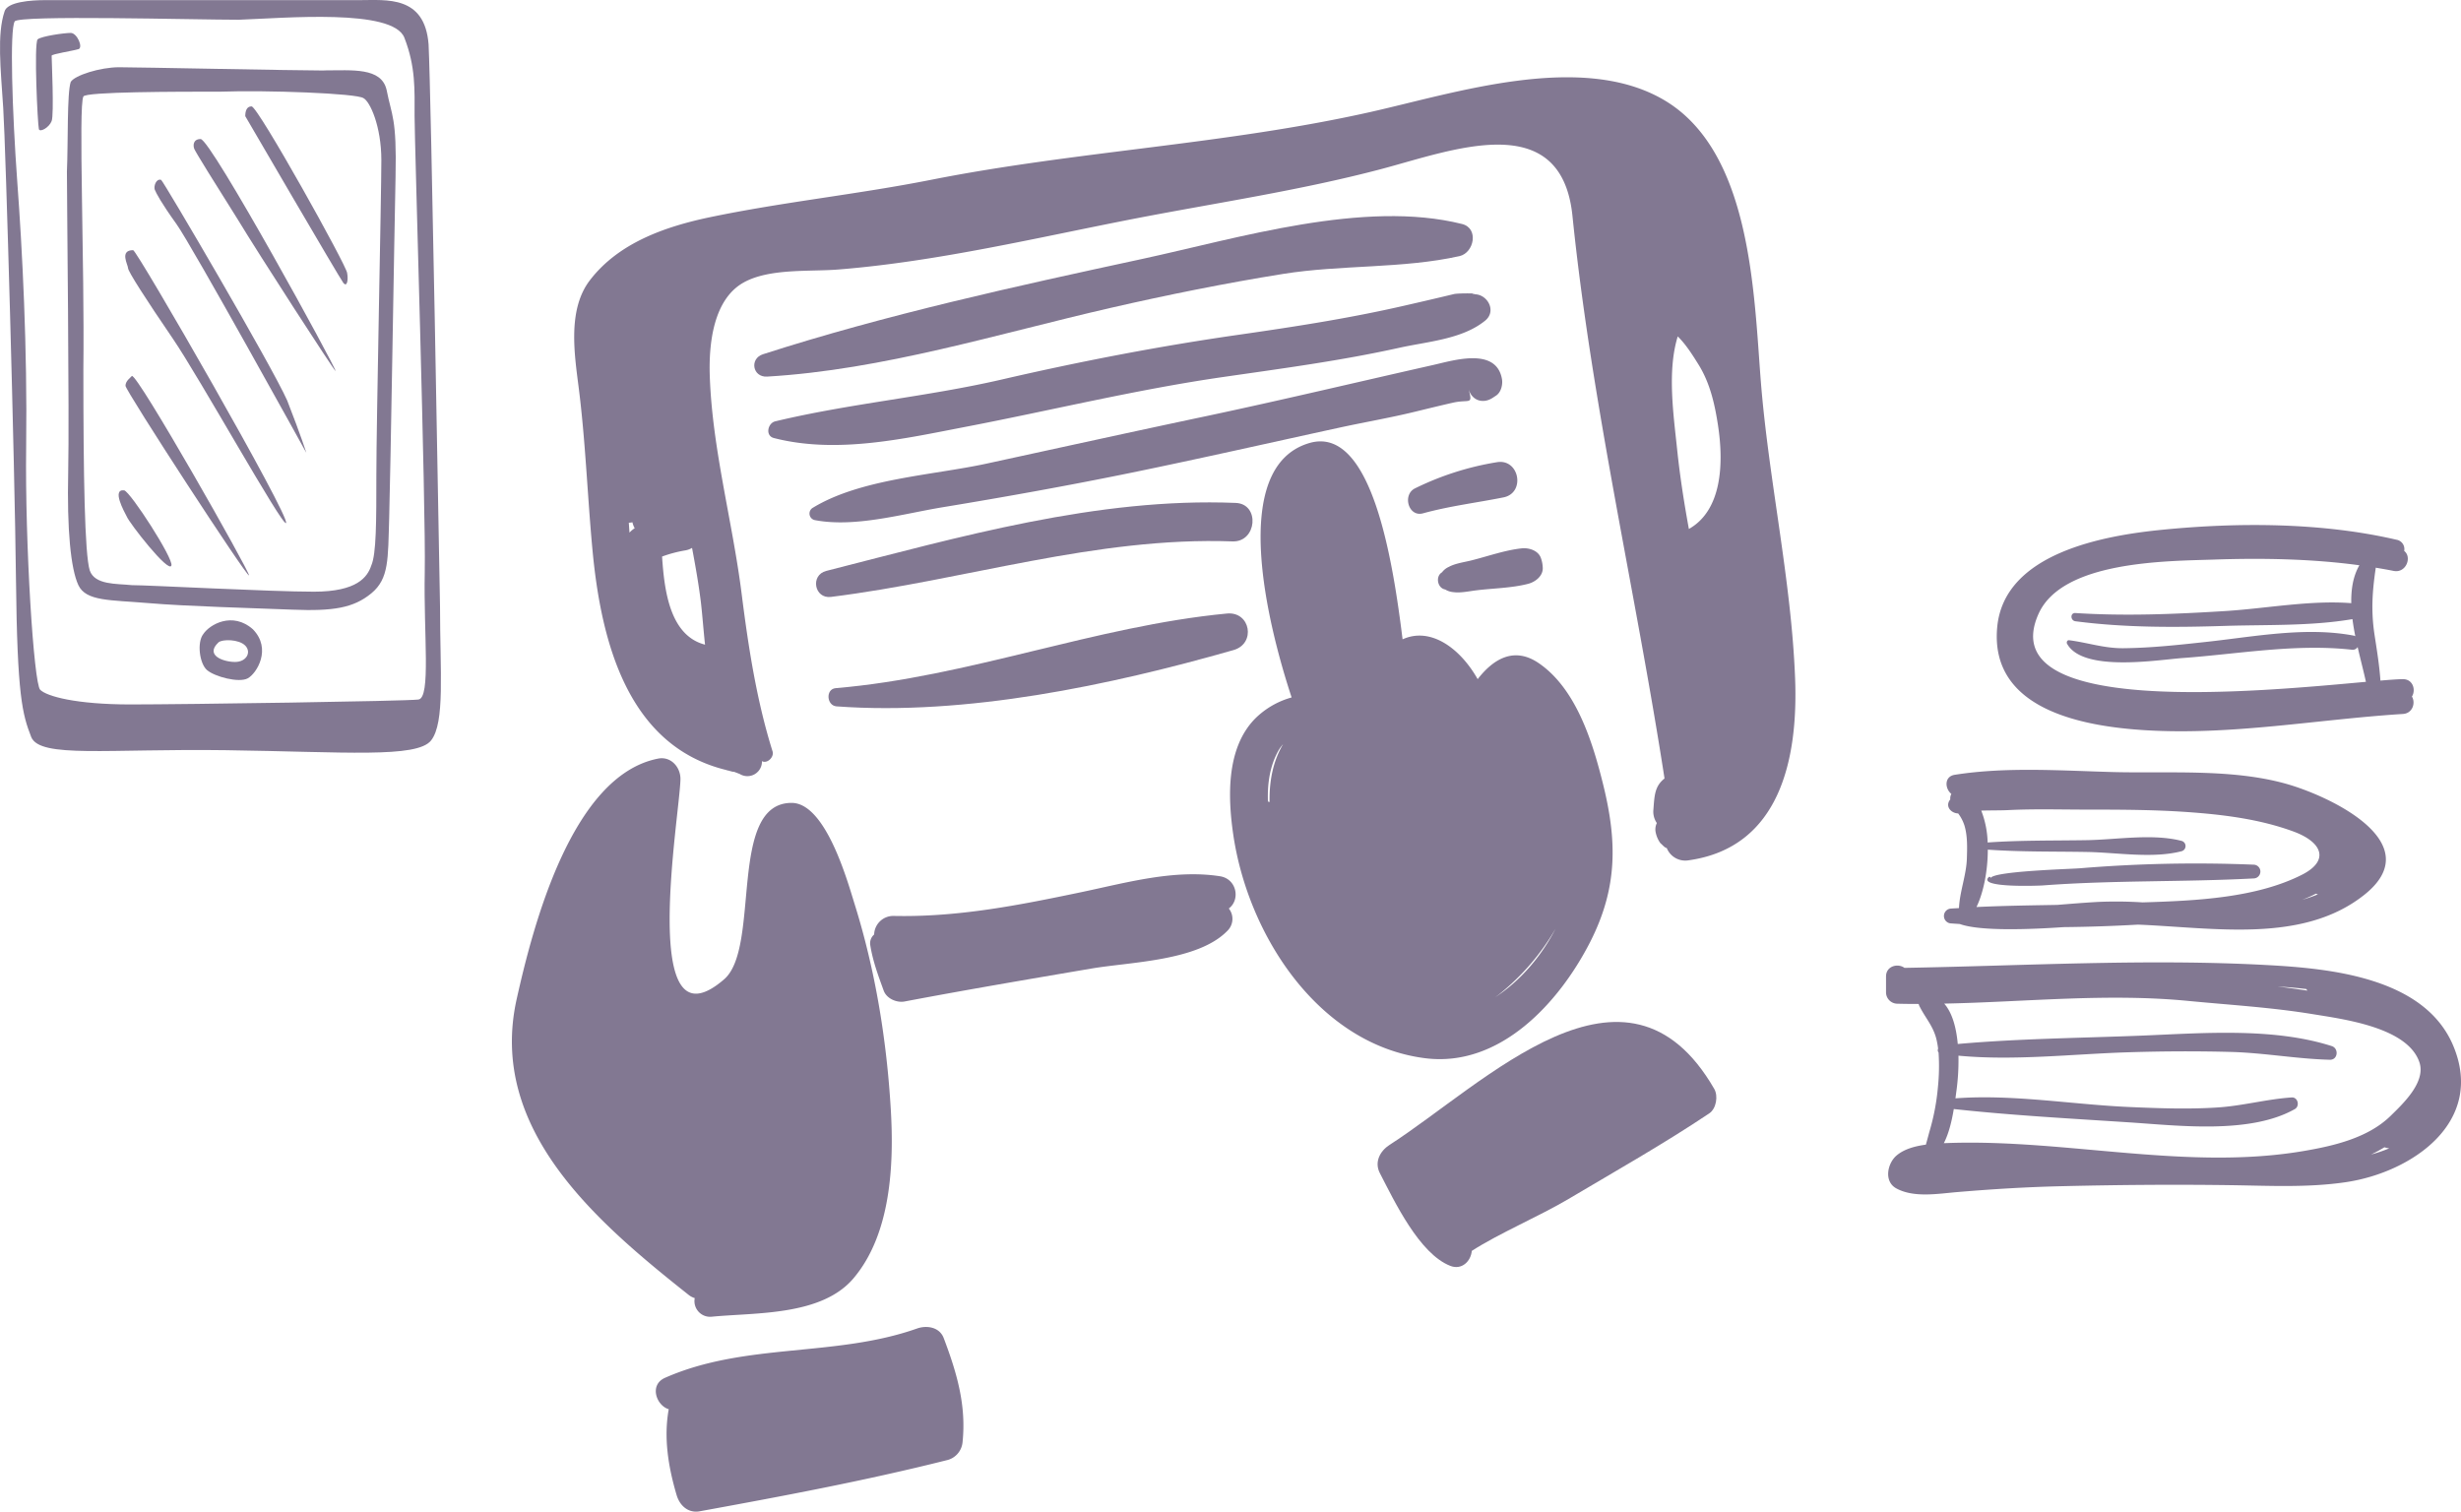 <svg xmlns="http://www.w3.org/2000/svg" viewBox="0 0 1158.05 711.33"><defs><style>.cls-1{fill:#827892;}</style></defs><title>rl-process-design</title><g id="Layer_2" data-name="Layer 2"><g id="Layer_2-2" data-name="Layer 2"><path class="cls-1" d="M402.17,425.51c-3.23-10.35-13.52-47.68-29.67-47.69-30.17,0-14.39,68-31.74,83-40.6,35.12-20.94-76.87-20.57-94.05.13-5.79-4.55-11-10.55-9.78-40.73,8-58.94,79.25-66.5,113.08C229.45,531.32,280.63,574.91,324,609.3a8.65,8.65,0,0,0,2.92,1.55A7.37,7.37,0,0,0,335,619.6c20.74-2,51.58-.33,66.61-18.05,17.6-20.77,19.12-53.37,17.56-79.51C417.24,489.44,411.93,456.73,402.17,425.51Z"/><path class="cls-1" d="M444.07,629.65c-2-5.24-8.05-6.08-12.54-4.49-38.63,13.64-80.78,6.52-118.6,23.2-7.53,3.32-4.13,13,1.75,14.78-2.43,13.39-.24,27.06,3.7,40.37,1.47,5,5.46,8.64,10.88,7.66,38.89-7.1,77.72-14.36,116.08-24a9.58,9.58,0,0,0,7.59-8.44C454.78,661.27,450.21,645.86,444.07,629.65Z"/><path class="cls-1" d="M806.65,512.39c-41.41-71.66-107.82-2.56-152.84,26.4-4.36,2.81-7.2,8-4.52,13.21,7,13.55,18.6,38,33.18,43.69,5.31,2.07,9.64-2.08,10.1-7.06,13-8.37,31.62-16.19,45.51-24.43,22.21-13.17,44.74-25.89,66.22-40.27C807.61,521.72,808.6,515.76,806.65,512.39Z"/><path class="cls-1" d="M754.13,368.16c-4.89-19.56-12.63-44.17-30-56.06-11.74-8.06-21.55-1.86-28.8,7.49C687,304.84,673.06,294.9,660,300.85c-4.38-35.27-14.17-100.93-43.77-92.39-38.45,11.09-19.67,85.69-8.44,119.74a39.09,39.09,0,0,0-17.15,9.93c-13.59,13.8-12.92,36.64-10.34,54.47,7,48,40.58,99.16,90.44,105.38,35.19,4.39,63-26.25,77.52-54.69C761.37,417.5,761,395.49,754.13,368.16Zm-156.71,9.28a8,8,0,0,0-.78-.27c-.3-8.51.93-17,5.12-24.26a18.63,18.63,0,0,1,2-2.71C599.07,358.13,597.21,367.51,597.42,377.44ZM703.55,469.3c.64-.48,1.29-.94,1.92-1.44A109.51,109.51,0,0,0,732,437C725.28,450.1,715.3,461.65,703.55,469.3Z"/><path class="cls-1" d="M574.07,412.34c-21.47-3.34-43.93,3-64.89,7.41-29.5,6.17-58.08,11.87-88.4,11.27a9,9,0,0,0-9.44,8.73,5.45,5.45,0,0,0-1.81,5.12c1.22,7.52,3.69,14.1,6.3,21.29,1.37,3.79,6.17,5.81,9.85,5.11,29.25-5.54,58.56-10.51,87.91-15.5,18.5-3.14,50.08-3.51,63.94-17.72a7.85,7.85,0,0,0,.7-10.54C583.75,423.4,582,413.57,574.07,412.34Z"/><path class="cls-1" d="M783.55,47.38C744.64,24,684.83,43.75,644.77,52.73,576.77,68,506.52,71.08,438.1,84.62c-34.49,6.83-69.53,10.4-103.93,17.57-21,4.39-43.05,12-56.59,29.69-10.53,13.73-7.31,34.49-5.29,50.35,3.25,25.48,4.12,51,6.51,76.58,4.06,43.41,16.65,92.28,63,103.55l.64.24,0-.07c.77.18,1.48.44,2.27.6.26.05.49,0,.74.07l2.62,1a6.86,6.86,0,0,0,10.48-6c.23.06.41.18.64.23,2.41.53,5.1-2.44,4.35-4.84-7.51-23.92-11.39-49.16-14.54-74.08-4.31-34.16-13.79-68-15-102.41-.55-15.22,1.63-36.25,16-44.2,12.16-6.73,31.12-5,44.51-6.08,46.79-3.75,93.74-15.05,139.76-24,38.36-7.41,77.39-13.19,115.19-23.13,33.69-8.85,85.22-29.46,90.48,21.93,9.09,88.9,29.66,176.41,43.32,264.72-4.73,3.67-4.73,8.35-5.23,14.55a9.51,9.51,0,0,0,1.61,6.42,6.77,6.77,0,0,0-.53,4.42,13,13,0,0,0,2.18,5l1.33,1.22q-1.32-1.14.71.67a5.14,5.14,0,0,0,1,.48,9.36,9.36,0,0,0,10.18,5.75c43-6,51.65-47.51,50.2-85.52-1.78-46.54-12.41-93.21-16.13-139.8C825.31,138,824.12,71.8,783.55,47.38ZM296.22,250.64c-.12-1.6-.22-3.12-.33-4.66a10,10,0,0,0,1.71-.21,9.48,9.48,0,0,0,1.07,2.79A11.87,11.87,0,0,0,296.22,250.64ZM329.76,283c.67,5.44,1.17,12.6,2,20.36-16.46-4.25-19.16-25.2-20.21-41.46a59.89,59.89,0,0,1,11.1-2.93,9,9,0,0,0,3-1.14C327.24,266.28,328.73,274.68,329.76,283Zm478.63-83.08c2.88,18.65,1.73,40.31-13.67,49-2.27-12.47-4.23-24.93-5.54-37.61-1.69-16.21-4.71-36.81.3-53,3.85,3.77,6.89,8.62,9.72,13.15C804.6,180.1,806.85,189.91,808.39,199.91Z"/><path class="cls-1" d="M688,105.41c-46.11-11.56-105.43,6.7-150.56,16.45-59.61,12.87-120.3,26.14-178.39,44.83-6.48,2.08-4.92,10.93,1.92,10.53C415.7,174,469.4,157.09,522.59,144.89c26.92-6.17,54-11.64,81.24-16s56.3-2.41,83-8.38C693.63,118.94,696,107.42,688,105.41Z"/><path class="cls-1" d="M692.92,138.56a1.09,1.09,0,0,0,0-.18c4.34-.39-6.8-.47-8.73,0q-12,2.88-24.11,5.63c-25.53,5.83-51.28,9.8-77.2,13.52-37.63,5.39-74.55,12.53-111.58,21.08-35.22,8.13-71.54,11.27-106.5,19.66-3.55.85-4.82,6.79-.64,7.86,29.62,7.6,61.24.3,90.61-5.35,40.39-7.77,80-17.48,120.8-23.37,27.71-4,55.4-7.67,82.75-13.72,13.47-3,29.68-4,40.51-12.78C704.74,146.12,699.37,137.59,692.92,138.56Z"/><path class="cls-1" d="M674.37,171.76c-35.49,8-70.88,16.44-106.48,24-34.54,7.29-69,14.88-103.54,22.38-25.36,5.52-59.24,7.07-81.79,20.76a3.15,3.15,0,0,0,1.08,5.89c18.82,3.53,41.23-3,59.79-6.07,29.71-4.89,59.33-10.21,88.83-16.25,32.83-6.73,65.5-14.16,98.24-21.28,11.78-2.56,23.63-4.58,35.34-7.44,5.91-1.44,11.81-2.88,17.74-4.23,8.08-1.83,9.58,1.45,7.45-6.55,1.49,5.59,6.91,7.25,11.47,4.17l1.53-1c2.33-1.57,3.21-5.22,2.72-7.84C704,163.24,683.92,169.61,674.37,171.76Z"/><path class="cls-1" d="M581.49,236.66c-65.14-2.65-130.12,16.08-192.69,32-7.63,1.94-5.63,13.21,2.23,12.23C454.26,273,515.57,252.48,580,254.77,591.45,255.17,593,237.13,581.49,236.66Z"/><path class="cls-1" d="M704.44,217.49a136.39,136.39,0,0,0-38.63,12.34c-6,3-3.06,13.61,3.79,11.73,12.59-3.46,25.13-4.95,37.86-7.5C717.93,232,715,215.76,704.44,217.49Z"/><path class="cls-1" d="M725.13,262.71c-1.23-3.7-5.67-5-9-4.68-8.05.84-16.32,3.86-24.19,5.79-3.16.76-7.26,1.34-10.14,2.92a8.14,8.14,0,0,0-3.15,2.45l-.06.1c-3.23,1.86-2.22,7.47,1.45,8.1a8.85,8.85,0,0,0,3.93,1.26c3.25.46,7.3-.44,10.52-.83,8-1,16.84-1.06,24.67-3.11,3.27-.86,7-3.67,6.8-7.56A14.63,14.63,0,0,0,725.13,262.71Z"/><path class="cls-1" d="M577.34,288.71c-62.1,5.93-121.4,29.81-184.09,35.12-4.86.42-4.3,8.23.41,8.57,60.85,4.43,128.51-9.85,186.81-26.5C591.1,302.86,588.45,287.64,577.34,288.71Z"/><path class="cls-1" d="M1130.74,319.6c-2.21,0-5.86.27-10.6.67-.5-7.17-1.66-14.26-2.75-21.38-1.72-11.18-1.11-20.34.51-31.42,0-.12,0-.22,0-.33,2.82.46,5.64.95,8.42,1.51,5.87,1.19,8.8-6.47,5-9.39a4.46,4.46,0,0,0-3.69-5.29c-35.16-8.16-74.56-8.21-110.25-4.67-27.4,2.71-74.32,10.93-77.57,45.81-3.62,38.88,40.38,46.75,70,48.53,40.57,2.43,80.6-5.11,120.94-7.67,4.57-.29,6-5.25,4.21-8.18C1136.88,324.71,1135.49,319.58,1130.74,319.6ZM959.25,288.88c11.23-25.07,60.45-24.81,82.65-25.56,22.39-.76,45.77-.38,68.33,2.68-3,5.21-3.94,11.35-3.81,17.84-19.28-1.51-40.25,2.52-59.32,3.71-23.49,1.45-47,2.44-70.49.93-2.55-.16-2.4,3.56,0,3.87,23.41,3.06,46.94,2.93,70.49,2.18,19.3-.61,40.6.14,59.87-3.19.35,2.68.8,5.37,1.34,8.05a3.12,3.12,0,0,0-.62-.26c-22.53-4.32-46.79.44-69.29,2.9-13,1.42-26,2.86-39.07,3-9.13.12-17-2.66-25.72-3.76-.87-.11-1.3,1-.94,1.64,7.44,13.56,42.73,7.58,54.39,6.74,26.41-1.92,53.24-6.85,79.73-3.9a2.7,2.7,0,0,0,2.62-1.27c1.32,5.75,2.8,11.33,3.9,16.37C1063.22,325.39,937.27,337.91,959.25,288.88Z"/><path class="cls-1" d="M1075.68,368.81c-25.66-7.18-55.19-4.8-81.59-5.51-24.23-.66-50.2-2.52-74.27,1.3-5,.79-4.7,6.48-1.58,9a4.53,4.53,0,0,0-.52,2.61c-.07.09-.15.16-.22.26-2.26,3.23.81,6.25,3.94,6.31a19.25,19.25,0,0,1,2.93,5.61c1.52,5,1.32,10.52,1.16,15.67-.24,7.65-3.39,15.62-3.71,23.26-1.19.08-2.39.13-3.58.22a3.49,3.49,0,0,0,0,7c1.34.11,2.68.18,4,.28,9.59,3.49,33.42,2.52,48.85,1.46q17.52-.18,35-1.18c36.14,1.51,77.33,8.85,106.15-13.78C1143.6,396.8,1096.42,374.62,1075.68,368.81Zm7.61,54.61a53.35,53.35,0,0,0,6.45-2.87,9.32,9.32,0,0,0,1,.3A71.8,71.8,0,0,1,1083.29,423.42Zm-.09-11.78c-21.55,10.9-49.71,12.23-74.92,13a195.24,195.24,0,0,0-21.44-.2c-6.27.36-12.53.87-18.79,1.38-12.67.22-25.34.4-38,1,3.3-6.75,5.34-17.1,5.33-27,15.54,1.11,31.29.82,46.83,1.1,14,.25,30.85,3.18,44.44-.38a2.52,2.52,0,0,0,0-4.82c-13.59-3.55-30.45-.62-44.44-.37-15.56.27-31.35,0-46.91,1.1a44.26,44.26,0,0,0-3-15c4.53-.13,9.57-.08,12.33-.22,12.52-.64,25.1-.25,37.63-.25,15.6,0,31.12.05,46.7,1.13,17.07,1.19,34.5,3.32,50.62,9.31C1092.77,396.4,1096.3,405,1083.2,411.64Z"/><path class="cls-1" d="M1154.44,492.2c-13.47-32.31-58-36.47-87.7-38.07-56.64-3.07-113.87.34-170.57,1.32-3.07-2.27-8.68-.93-8.68,4.06V467a5.38,5.38,0,0,0,5.32,5.32c3.35.09,6.7.12,10.05.12a4.53,4.53,0,0,0,.29.88c2.75,5.62,6.57,9.43,8.1,15.89a42.9,42.9,0,0,1,.75,4.25,1.76,1.76,0,0,0,.21,1.82,96.55,96.55,0,0,1-.31,16.41,105.93,105.93,0,0,1-4,20.87c-.17.58-.9,3.42-1.66,6.08-5,.68-10,2-13.58,4.93-4.48,3.59-6.42,12.37-.27,15.69,8.23,4.45,19.48,2.48,28.35,1.72,16.27-1.38,32.33-2.37,48.68-2.77,26.74-.65,53.55-.88,80.29-.5,18.06.25,36.25,1.24,54.2-1.42C1134.75,551.71,1169.47,528.24,1154.44,492.2Zm-69.13-26.78a3.13,3.13,0,0,0,.47.75c-4.68-.73-9.37-1.39-14.08-1.94C1076.26,464.48,1080.81,464.87,1085.31,465.42Zm30.41,77.86c2.15-1,4.25-2.18,6.31-3.41a9.34,9.34,0,0,0,2.25.49A61.17,61.17,0,0,1,1115.72,543.28Zm9.22-18.2c-10.55,10.33-26.5,14.07-40.55,16.49-54.56,9.4-111.16-5.36-166.15-3.75l-3.54.12c2.41-4.7,3.78-10.7,4.68-16.06,27.41,3,55.29,4.49,82.78,6.29,23,1.5,56.63,5.64,77.69-6.26,2.46-1.39,1.49-5.68-1.49-5.48-11.74.78-23.25,4-35.11,4.73-13.66.88-27.43.37-41.09-.22-26.95-1.16-55-6.12-82-4.09.19-1.46.37-2.83.53-4a106.05,106.05,0,0,0,.88-16.08c26.18,2.48,53.64-.77,79.67-1.59,16.13-.51,32.27-.6,48.41-.17,15.64.41,31.11,3.29,46.69,3.68,3.81.1,4.32-5.34.87-6.44-28-8.94-61.64-6-90.58-4.87-28.23,1.09-57.16,1.38-85.38,3.89-.67-7.33-2.45-14.52-6.38-19,38.4-.77,76.73-5,115.12-1.24,19.34,1.87,38.68,3,57.89,6.13,14.39,2.38,45.11,6.11,50.63,22.81C1141.56,509.3,1130.63,519.5,1124.94,525.08Z"/><path class="cls-1" d="M1060.41,406.89a661.24,661.24,0,0,0-81.71,1.7c-4.38.36-41.14,1.36-42,4.67a.53.53,0,0,0-.88-.51c-5.54,5.26,24.6,4,25.59,3.9,33-2.48,66-1.53,99-3.28A3.24,3.24,0,0,0,1060.41,406.89Z"/><path id="ipad" class="cls-1" d="M207.06,285.35c-.6-30.76-4.19-240.69-5.39-264.52C199.87-2.24,181.89.06,169.31.06H21.3c-6.59,0-18,.77-19.18,5.39C-1.47,16.21.33,32.36,1.52,50.82s5.4,166.86,6,222.23c.6,54.59,3,63.05,7.19,73.82,4.19,10,35.95,5.38,91.68,6.15s89.89,3.85,96.48-4.61S207.06,316.11,207.06,285.35Zm-10.18,43.83c-6,.77-109.66,2.31-135.43,2.31s-39.55-3.85-42.55-6.92S11.71,256.13,12.31,210s-1.8-92.27-4.19-124.57c-2.4-33.07-3.6-71.51-1.2-75.36C8.72,7,91.41,9.29,112.38,9.29c21.58-.77,72.51-5.38,77.9,8.46s4.8,24.61,4.8,36.91S200.47,240,199.87,269.2,202.87,328.41,196.88,329.18Zm-160-306c2.4-.77-.6-7.69-3.6-7.69S19.5,17,17.7,18.52c-1.79,2.31,0,40,.6,42.29.6,1.54,4.8-.77,6-3.84s0-29.22,0-30.76C24.3,25.44,34.48,23.9,36.88,23.13Zm115.65,10c-13.18,0-88.09-1.54-96.47-1.54-9,0-21,3.85-22.78,6.92C31.49,43.9,32.09,67,31.49,80.81c0,14.61,1.2,114.57.6,141.49s1.19,45.37,4.79,53.05,15,6.93,33,8.46,48.54,2.31,67.71,3.08,28.76-.77,37.15-7.69,7.79-16.15,8.39-35.37,2.4-133,3-160.72-1.8-28.45-4.2-40.75C179.5,31.59,165.72,33.13,152.53,33.13ZM177.1,223.06c0,22.3,0,37.68-2.4,43.07-1.79,5.38-6.59,12.3-27,12.3s-77.9-3.08-85.69-3.08c-7.19-.76-17.38,0-19.78-6.92-2.39-7.69-3-44.6-3-94.58.6-50.75-2.4-123.8,0-128.42.6-2.3,44.34-2.3,64.71-2.3,21-.77,64.12.77,67.12,3.07,3,1.54,8.39,13.07,8.39,29.22S177.1,200,177.1,223.06ZM119,296.12c-9.58-8.46-20.37-2.31-23.37,2.3-3,3.85-1.79,13.85,1.8,16.92s15,6.15,19.18,3.85S128,305.34,119,296.12Zm-8.38,15.38c-5.4,0-14.39-3.08-7.79-9.23,1.79-1.54,9.58-1.54,12.58,1.54S116,311.5,110.59,311.5Zm7.79-261.45c-2.4,0-3,2.3-3,4.61,0,0,44.34,76.13,46.14,78.44s2.4-1.54,1.8-4.62C163.32,125.41,121.37,50.05,118.38,50.05Zm-24,15.38c-3.6,0-3.6,3.07-3,4.61S101.6,87,111.78,103.11C122,120,157.33,174.62,157.92,174.62,158.52,173.85,99.2,65.43,94.41,65.43ZM75.83,84.65c-2.4-.77-3.6,3.08-3,4.61s3,6.16,10.19,16.15,61.12,107.66,61.12,107.66-2.39-7.69-9-24.61C128,172.31,77,85.42,75.83,84.65ZM62.65,117.72c-6.59,0-2.4,6.92-2.4,8.45s8.39,14.62,21,33.07,51.54,88.43,53.33,86.89C137,243.83,64.44,117.72,62.65,117.72Zm-.6,59.21c-.6.77-3,2.3-3,4.61s57.53,90.74,58.13,89.2C117.18,268.43,64.44,175.39,62.05,176.93Zm-3.6,53.82c-6-.76,0,10,1.2,12.31,1.2,3.07,19.78,26.91,21,23.07C81.82,263.05,61.45,231.52,58.45,230.75Z"/></g></g></svg>